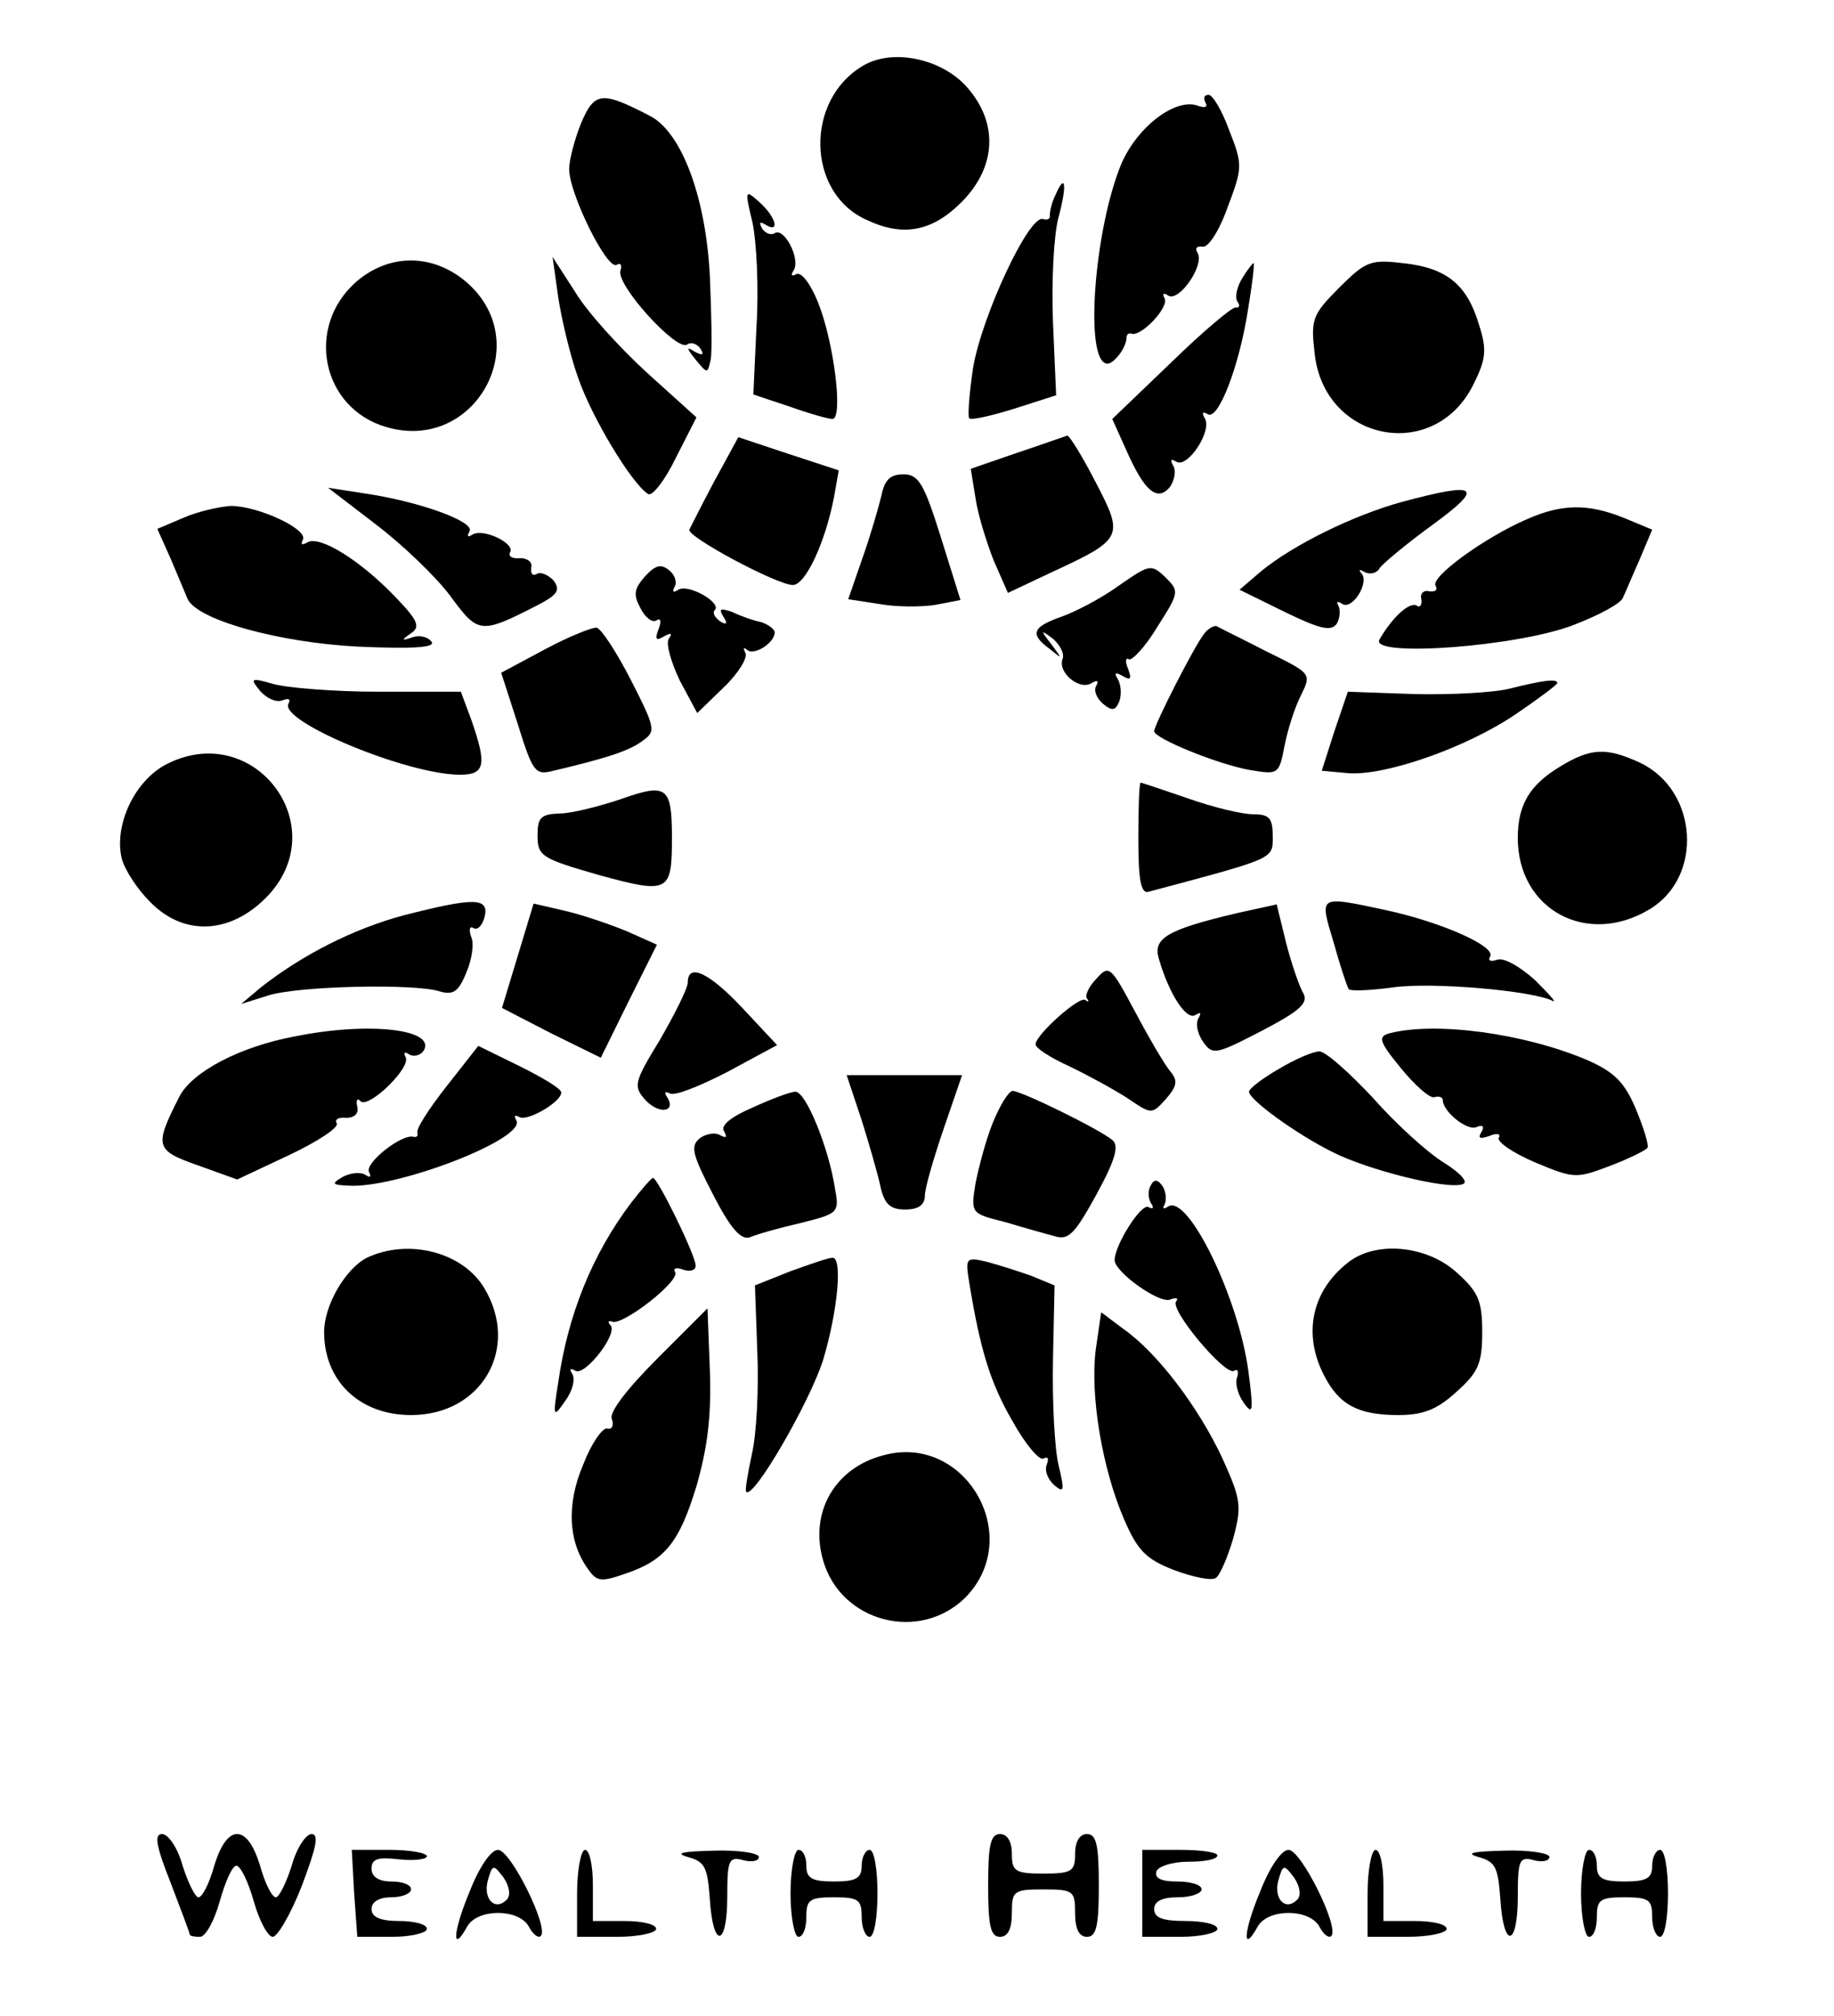 <?xml version="1.0" standalone="no"?>
<!DOCTYPE svg PUBLIC "-//W3C//DTD SVG 20010904//EN"
 "http://www.w3.org/TR/2001/REC-SVG-20010904/DTD/svg10.dtd">
<svg version="1.0" xmlns="http://www.w3.org/2000/svg"
 width="232pt" height="255pt" viewBox="0 0 232 255"
 preserveAspectRatio="xMidYMid meet">

<g transform="translate(0,255) scale(0.1,-0.1)"
fill="#000000" stroke="none">
<path d="M1092 2467 c-74 -43 -72 -161 4 -195 46 -22 83 -15 120 22 45 45 47
101 7 146 -32 36 -94 49 -131 27z"/>
<path d="M735 2394 c-8 -20 -15 -46 -15 -58 0 -31 48 -128 60 -121 5 3 7 0 5
-7 -7 -17 70 -102 84 -94 5 4 13 1 17 -5 5 -8 3 -9 -7 -4 -11 7 -11 5 1 -10
15 -18 15 -18 19 0 2 11 1 58 -1 105 -5 101 -36 184 -77 204 -60 31 -69 30
-86 -10z"/>
<path d="M1525 2420 c3 -5 0 -7 -9 -4 -28 11 -76 -25 -97 -72 -35 -83 -48
-254 -18 -254 8 0 24 20 24 33 0 4 3 6 6 5 12 -5 49 34 42 45 -3 6 -1 7 5 3
14 -8 46 39 37 54 -4 6 -1 9 6 8 7 -2 21 19 32 50 19 50 19 54 2 97 -9 25 -21
45 -26 45 -6 0 -7 -4 -4 -10z"/>
<path d="M1335 2303 c-5 -10 -7 -21 -7 -25 1 -5 -3 -7 -9 -5 -18 4 -77 -123
-88 -188 -5 -33 -7 -62 -5 -64 2 -3 28 3 57 12 l53 17 -4 93 c-2 51 1 110 7
132 11 41 9 58 -4 28z"/>
<path d="M952 2268 c5 -24 8 -82 5 -130 l-4 -87 45 -15 c25 -9 50 -16 55 -16
14 0 2 97 -18 147 -10 25 -22 40 -28 36 -6 -3 -7 -1 -3 5 9 14 -12 55 -24 47
-5 -3 -12 0 -16 6 -4 8 -3 9 4 5 19 -12 14 9 -7 28 -19 17 -19 16 -9 -26z"/>
<path d="M450 2193 c-64 -57 -43 -159 38 -183 113 -34 191 108 101 184 -43 36
-98 35 -139 -1z"/>
<path d="M706 2175 c4 -27 15 -74 25 -102 17 -50 68 -135 89 -148 5 -3 21 17
35 46 l26 51 -62 56 c-34 31 -76 77 -91 102 l-29 45 7 -50z"/>
<path d="M1572 2199 c-7 -11 -10 -24 -7 -30 4 -5 3 -9 -2 -8 -4 1 -41 -30 -82
-70 l-74 -71 18 -40 c23 -52 39 -65 55 -46 6 9 8 21 4 27 -4 8 -3 9 4 5 14 -9
46 39 36 55 -4 7 -3 9 4 5 13 -8 40 61 51 134 5 30 8 56 7 57 -1 1 -7 -7 -14
-18z"/>
<path d="M1694 2186 c-34 -34 -36 -40 -31 -83 12 -112 152 -139 201 -39 16 32
17 44 7 75 -15 51 -41 72 -95 78 -42 5 -48 3 -82 -31z"/>
<path d="M904 1942 c-16 -30 -30 -58 -32 -62 -3 -9 111 -70 131 -70 16 0 41
54 52 111 l6 34 -64 21 -63 21 -30 -55z"/>
<path d="M1286 1977 l-58 -20 6 -37 c3 -21 14 -56 23 -79 l18 -41 55 26 c91
42 92 45 56 114 -17 33 -33 59 -36 59 -3 -1 -31 -11 -64 -22z"/>
<path d="M1115 1923 c-4 -16 -14 -51 -24 -79 l-18 -52 39 -6 c22 -4 54 -4 72
-1 l31 6 -25 80 c-21 67 -28 79 -47 79 -17 0 -24 -7 -28 -27z"/>
<path d="M475 1887 c33 -25 75 -65 94 -90 36 -49 38 -50 112 -12 25 13 28 19
19 31 -7 7 -16 11 -21 8 -5 -3 -8 0 -7 8 2 7 -5 12 -14 12 -10 -1 -15 2 -13 7
8 11 -33 31 -47 23 -6 -4 -8 -3 -4 4 7 12 -64 38 -134 48 l-45 7 60 -46z"/>
<path d="M1773 1915 c-61 -17 -135 -53 -177 -87 l-28 -24 57 -28 c45 -22 59
-25 66 -15 4 7 5 17 2 23 -3 5 -1 6 5 2 13 -8 35 28 24 39 -4 5 -2 5 5 1 6 -3
15 -1 18 5 4 6 34 31 67 55 67 49 58 55 -39 29z"/>
<path d="M232 1895 l-33 -14 17 -38 c9 -21 18 -43 21 -50 11 -27 116 -56 217
-61 69 -3 97 -1 92 6 -4 6 -14 9 -24 6 -14 -5 -15 -4 -2 5 12 8 9 16 -20 46
-45 47 -96 78 -111 69 -7 -4 -9 -3 -6 3 8 13 -56 43 -91 43 -15 -1 -42 -7 -60
-15z"/>
<path d="M1931 1893 c-53 -23 -122 -73 -115 -84 3 -5 0 -8 -8 -7 -7 2 -12 -3
-10 -10 1 -8 -2 -11 -6 -8 -9 5 -31 -15 -47 -43 -13 -23 177 -9 247 19 31 12
59 27 61 34 3 6 12 28 21 48 l16 38 -36 15 c-45 18 -78 18 -123 -2z"/>
<path d="M816 1821 c-14 -16 -15 -23 -6 -40 6 -12 15 -19 20 -16 6 4 7 -1 3
-11 -5 -13 -3 -15 7 -9 9 5 11 4 6 -3 -4 -6 3 -30 14 -53 l22 -41 33 32 c19
18 31 38 28 44 -3 6 -3 8 2 4 9 -8 35 9 35 22 0 4 -8 10 -17 13 -10 2 -27 8
-37 13 -15 5 -17 4 -11 -6 6 -9 4 -11 -4 -6 -7 5 -10 11 -7 14 10 9 -33 34
-46 26 -6 -4 -8 -3 -5 3 4 6 1 16 -7 22 -10 8 -17 6 -30 -8z"/>
<path d="M1415 1809 c-22 -16 -55 -33 -72 -39 -37 -13 -41 -22 -15 -41 16 -13
16 -13 2 6 -14 18 -14 19 2 7 9 -8 15 -19 12 -26 -6 -17 22 -40 37 -30 7 4 9
3 6 -3 -4 -6 0 -16 8 -23 12 -10 16 -9 21 3 3 9 2 21 -2 28 -5 8 -3 9 6 4 10
-6 12 -4 7 9 -4 9 -3 15 1 12 4 -2 21 16 36 41 28 44 28 45 10 63 -18 17 -20
16 -59 -11z"/>
<path d="M690 1729 l-56 -30 21 -65 c19 -61 22 -65 45 -59 72 17 97 26 113 38
17 12 16 16 -15 77 -18 35 -37 64 -43 66 -5 1 -35 -11 -65 -27z"/>
<path d="M1523 1748 c-12 -15 -63 -115 -63 -123 0 -9 81 -42 121 -49 36 -6 37
-6 44 31 4 20 13 49 21 64 13 27 13 27 -44 55 -31 16 -60 30 -63 32 -3 1 -11
-3 -16 -10z"/>
<path d="M329 1676 c8 -9 20 -15 28 -12 8 3 11 2 8 -4 -13 -22 150 -90 217
-90 32 0 34 13 14 70 l-13 35 -104 0 c-57 0 -117 5 -134 10 -28 8 -29 7 -16
-9z"/>
<path d="M1910 1679 c-19 -5 -73 -8 -120 -7 l-85 3 -17 -50 -16 -50 33 -3 c46
-4 150 32 213 75 28 19 52 37 52 39 0 6 -20 3 -60 -7z"/>
<path d="M210 1583 c-40 -21 -66 -77 -56 -119 4 -15 20 -39 36 -55 42 -43 100
-41 146 5 89 89 -14 227 -126 169z"/>
<path d="M1973 1580 c-38 -23 -53 -48 -53 -90 0 -91 88 -138 167 -90 68 41 61
150 -12 185 -43 20 -63 19 -102 -5z"/>
<path d="M785 1539 c-27 -9 -62 -18 -77 -18 -24 -1 -28 -5 -28 -28 0 -26 5
-29 78 -50 88 -24 92 -22 92 47 0 65 -6 70 -65 49z"/>
<path d="M1440 1489 c0 -51 3 -70 13 -67 161 43 157 41 157 70 0 23 -4 28 -25
28 -14 0 -51 9 -82 20 -32 11 -59 20 -60 20 -2 0 -3 -32 -3 -71z"/>
<path d="M510 1392 c-63 -17 -128 -50 -180 -91 l-25 -21 35 11 c40 12 185 15
216 5 17 -5 24 -1 34 24 7 16 10 37 6 45 -3 9 -2 14 3 11 5 -3 11 3 14 14 6
25 -13 25 -103 2z"/>
<path d="M655 1341 l-20 -66 62 -32 63 -31 35 71 36 72 -38 17 c-22 9 -57 21
-79 26 l-39 9 -20 -66z"/>
<path d="M1565 1395 c-89 -21 -107 -32 -99 -58 13 -45 35 -78 46 -71 7 4 8 3
4 -4 -4 -7 -1 -20 6 -30 12 -17 16 -16 74 14 48 25 59 35 53 47 -5 8 -15 37
-22 64 l-12 49 -50 -11z"/>
<path d="M1687 1358 c8 -29 17 -56 19 -59 1 -3 27 -2 56 2 49 7 176 -4 202
-17 6 -3 -4 8 -22 26 -20 18 -40 29 -48 26 -9 -3 -12 -1 -9 4 8 13 -63 44
-133 59 -85 18 -83 19 -65 -41z"/>
<path d="M1387 1312 c-10 -10 -15 -22 -12 -25 3 -4 2 -5 -2 -2 -7 6 -63 -44
-63 -56 0 -5 19 -17 43 -28 23 -11 56 -29 73 -40 31 -21 31 -21 49 -1 14 16
15 23 6 34 -7 8 -27 42 -45 76 -31 58 -33 60 -49 42z"/>
<path d="M870 1307 c0 -7 -16 -39 -35 -72 -33 -54 -34 -59 -19 -76 17 -19 40
-16 28 3 -4 6 -3 8 3 5 6 -4 38 9 73 27 l63 34 -43 46 c-42 45 -70 59 -70 33z"/>
<path d="M373 1239 c-70 -13 -130 -45 -146 -76 -32 -63 -31 -68 23 -87 l50
-18 66 31 c36 17 63 35 60 40 -3 5 2 8 12 7 10 0 16 5 14 14 -2 8 0 12 4 7 10
-10 65 43 57 56 -3 6 -1 7 5 3 6 -3 14 -1 18 5 16 27 -69 37 -163 18z"/>
<path d="M1758 1243 c-15 -4 -14 -10 14 -44 17 -21 36 -38 42 -37 6 2 11 0 11
-3 0 -15 30 -39 42 -35 9 4 11 1 7 -6 -5 -8 -2 -9 10 -5 9 4 15 3 12 -2 -3 -5
17 -19 45 -31 50 -21 53 -21 95 -5 24 9 46 20 48 23 2 4 -5 26 -15 50 -14 33
-27 46 -61 61 -80 34 -192 49 -250 34z"/>
<path d="M565 1176 c-22 -28 -39 -54 -37 -59 1 -4 -1 -6 -5 -5 -15 4 -63 -34
-56 -45 3 -6 1 -7 -5 -3 -7 4 -20 2 -29 -3 -15 -9 -13 -10 13 -11 66 0 221 61
207 83 -3 6 -2 7 4 4 10 -6 53 19 53 31 0 5 -24 19 -52 33 l-53 26 -40 -51z"/>
<path d="M1618 1198 c-21 -12 -38 -25 -38 -29 0 -10 59 -53 105 -76 45 -23
145 -48 165 -41 8 2 -1 13 -23 27 -20 12 -61 49 -90 82 -30 32 -60 59 -68 59
-8 0 -31 -10 -51 -22z"/>
<path d="M1090 1133 c10 -32 21 -70 24 -85 5 -21 12 -28 31 -28 17 0 25 6 25
18 0 9 11 47 24 85 l23 67 -73 0 -73 0 19 -57z"/>
<path d="M952 1149 c-28 -12 -41 -23 -36 -30 4 -8 3 -9 -5 -5 -6 4 -18 2 -26
-4 -12 -10 -9 -21 17 -71 23 -45 36 -58 47 -54 9 4 38 12 64 18 48 12 49 13
43 45 -8 51 -37 122 -50 121 -6 0 -30 -9 -54 -20z"/>
<path d="M1256 1130 c-9 -22 -18 -57 -22 -77 -6 -38 -6 -38 38 -49 23 -7 52
-15 63 -18 17 -5 25 4 52 53 24 44 29 62 20 69 -17 14 -115 62 -126 62 -5 0
-16 -18 -25 -40z"/>
<path d="M798 1028 c-49 -65 -80 -142 -92 -228 -7 -43 -6 -44 9 -22 9 12 13
27 9 34 -4 6 -3 8 4 4 12 -7 55 48 44 58 -4 4 -2 6 3 4 14 -4 86 52 79 63 -3
5 2 6 10 3 9 -3 16 -1 16 5 0 13 -48 111 -54 111 -2 0 -15 -15 -28 -32z"/>
<path d="M1456 1051 c-4 -6 -4 -16 0 -23 4 -6 3 -8 -3 -5 -9 6 -43 -48 -43
-67 0 -15 56 -55 70 -50 8 3 11 2 8 -2 -10 -9 62 -95 73 -88 5 3 6 -1 4 -8 -3
-8 1 -22 8 -32 12 -17 13 -12 6 41 -13 93 -76 222 -101 207 -6 -4 -8 -3 -5 2
3 6 2 16 -2 23 -6 9 -11 10 -15 2z"/>
<path d="M464 959 c-27 -14 -54 -60 -54 -94 0 -62 45 -105 110 -105 89 0 138
84 93 160 -27 46 -96 64 -149 39z"/>
<path d="M1704 952 c-45 -36 -56 -90 -29 -142 19 -37 43 -50 94 -50 31 0 49 7
73 29 28 25 33 36 33 76 0 40 -5 51 -33 76 -38 34 -103 40 -138 11z"/>
<path d="M1000 942 l-45 -18 3 -84 c2 -47 -1 -105 -7 -130 -5 -24 -9 -46 -7
-47 9 -10 80 113 97 166 19 63 25 131 12 130 -5 0 -28 -8 -53 -17z"/>
<path d="M1226 928 c14 -86 27 -128 55 -176 16 -29 34 -50 39 -47 6 3 7 0 4
-8 -3 -8 2 -19 10 -26 12 -10 13 -7 5 26 -5 21 -8 81 -7 132 l2 95 -29 12
c-17 6 -42 14 -57 18 -26 6 -27 5 -22 -26z"/>
<path d="M832 832 c-39 -39 -62 -69 -58 -77 3 -8 0 -14 -6 -12 -6 1 -20 -19
-30 -45 -22 -51 -19 -99 6 -133 11 -16 17 -16 46 -6 51 17 69 39 91 111 14 49
19 88 17 146 l-3 79 -63 -63z"/>
<path d="M1386 842 c-7 -57 8 -149 36 -214 17 -39 27 -50 63 -64 24 -9 48 -14
53 -10 5 3 15 26 22 50 11 41 10 49 -14 102 -30 64 -82 133 -125 163 l-28 21
-7 -48z"/>
<path d="M1117 709 c-61 -16 -93 -72 -76 -132 22 -79 122 -105 180 -48 76 77
0 209 -104 180z"/>
<path d="M216 168 c13 -34 24 -63 24 -65 0 -2 6 -3 13 -3 7 0 18 20 25 45 7
25 16 45 21 45 5 0 15 -20 22 -45 7 -25 18 -45 24 -45 6 0 23 29 37 65 18 48
22 65 12 65 -7 0 -19 -18 -25 -40 -7 -22 -16 -40 -20 -40 -5 0 -14 18 -20 40
-8 26 -18 40 -29 40 -11 0 -21 -14 -29 -40 -6 -22 -15 -40 -20 -40 -4 0 -13
18 -20 40 -6 22 -18 40 -26 40 -10 0 -8 -14 11 -62z"/>
<path d="M1250 165 c0 -51 3 -65 15 -65 10 0 15 10 15 30 0 28 2 30 40 30 38
0 40 -2 40 -30 0 -20 5 -30 15 -30 12 0 15 14 15 65 0 51 -3 65 -15 65 -9 0
-15 -9 -15 -25 0 -22 -4 -25 -40 -25 -36 0 -40 3 -40 25 0 16 -6 25 -15 25
-12 0 -15 -14 -15 -65z"/>
<path d="M448 155 l4 -55 44 0 c24 0 44 5 44 10 0 6 -16 10 -35 10 -24 0 -35
5 -35 15 0 9 9 15 25 15 14 0 25 5 25 10 0 6 -11 10 -25 10 -16 0 -25 6 -25
16 0 13 8 15 35 12 19 -2 35 0 35 4 0 4 -21 8 -47 8 l-48 0 3 -55z"/>
<path d="M594 157 c-21 -50 -23 -80 -3 -44 13 23 65 23 78 0 5 -10 12 -15 15
-12 11 10 -38 109 -54 109 -9 0 -24 -22 -36 -53z m47 -10 c-15 -15 -30 1 -24
24 6 21 7 21 20 4 8 -12 9 -23 4 -28z"/>
<path d="M730 155 l0 -55 50 0 c28 0 50 5 50 10 0 6 -18 10 -40 10 l-40 0 0
45 c0 25 -4 45 -10 45 -5 0 -10 -25 -10 -55z"/>
<path d="M870 201 c22 -6 25 -13 28 -54 4 -63 22 -60 22 4 0 46 2 51 20 46 11
-3 20 -1 20 4 0 5 -26 9 -57 8 -40 -1 -50 -3 -33 -8z"/>
<path d="M1000 155 c0 -30 5 -55 10 -55 6 0 10 11 10 25 0 22 4 25 35 25 31 0
35 -3 35 -25 0 -14 5 -25 10 -25 6 0 10 25 10 55 0 30 -4 55 -10 55 -5 0 -10
-9 -10 -20 0 -16 -7 -20 -35 -20 -28 0 -35 4 -35 20 0 11 -4 20 -10 20 -5 0
-10 -25 -10 -55z"/>
<path d="M1445 155 l0 -55 48 0 c26 0 47 5 47 10 0 6 -18 10 -40 10 -29 0 -40
4 -40 15 0 10 10 15 30 15 17 0 30 5 30 10 0 6 -14 10 -31 10 -20 0 -29 4 -26
13 2 6 20 12 40 12 21 0 37 3 37 8 0 4 -21 7 -47 7 l-48 0 0 -55z"/>
<path d="M1594 157 c-21 -50 -23 -80 -3 -44 13 23 65 23 78 0 5 -10 12 -15 15
-12 11 10 -38 109 -54 109 -9 0 -24 -22 -36 -53z m47 -10 c-15 -15 -30 1 -24
24 6 21 7 21 20 4 8 -12 9 -23 4 -28z"/>
<path d="M1730 155 l0 -55 50 0 c28 0 50 5 50 10 0 6 -18 10 -40 10 l-40 0 0
45 c0 25 -4 45 -10 45 -5 0 -10 -25 -10 -55z"/>
<path d="M1870 201 c22 -6 25 -13 28 -54 4 -63 22 -60 22 4 0 46 2 51 20 46
11 -3 20 -1 20 4 0 5 -26 9 -57 8 -40 -1 -50 -3 -33 -8z"/>
<path d="M2000 155 c0 -30 5 -55 10 -55 6 0 10 11 10 25 0 22 4 25 35 25 31 0
35 -3 35 -25 0 -14 5 -25 10 -25 6 0 10 25 10 55 0 30 -4 55 -10 55 -5 0 -10
-9 -10 -20 0 -16 -7 -20 -35 -20 -28 0 -35 4 -35 20 0 11 -4 20 -10 20 -5 0
-10 -25 -10 -55z"/>
</g>
</svg>
